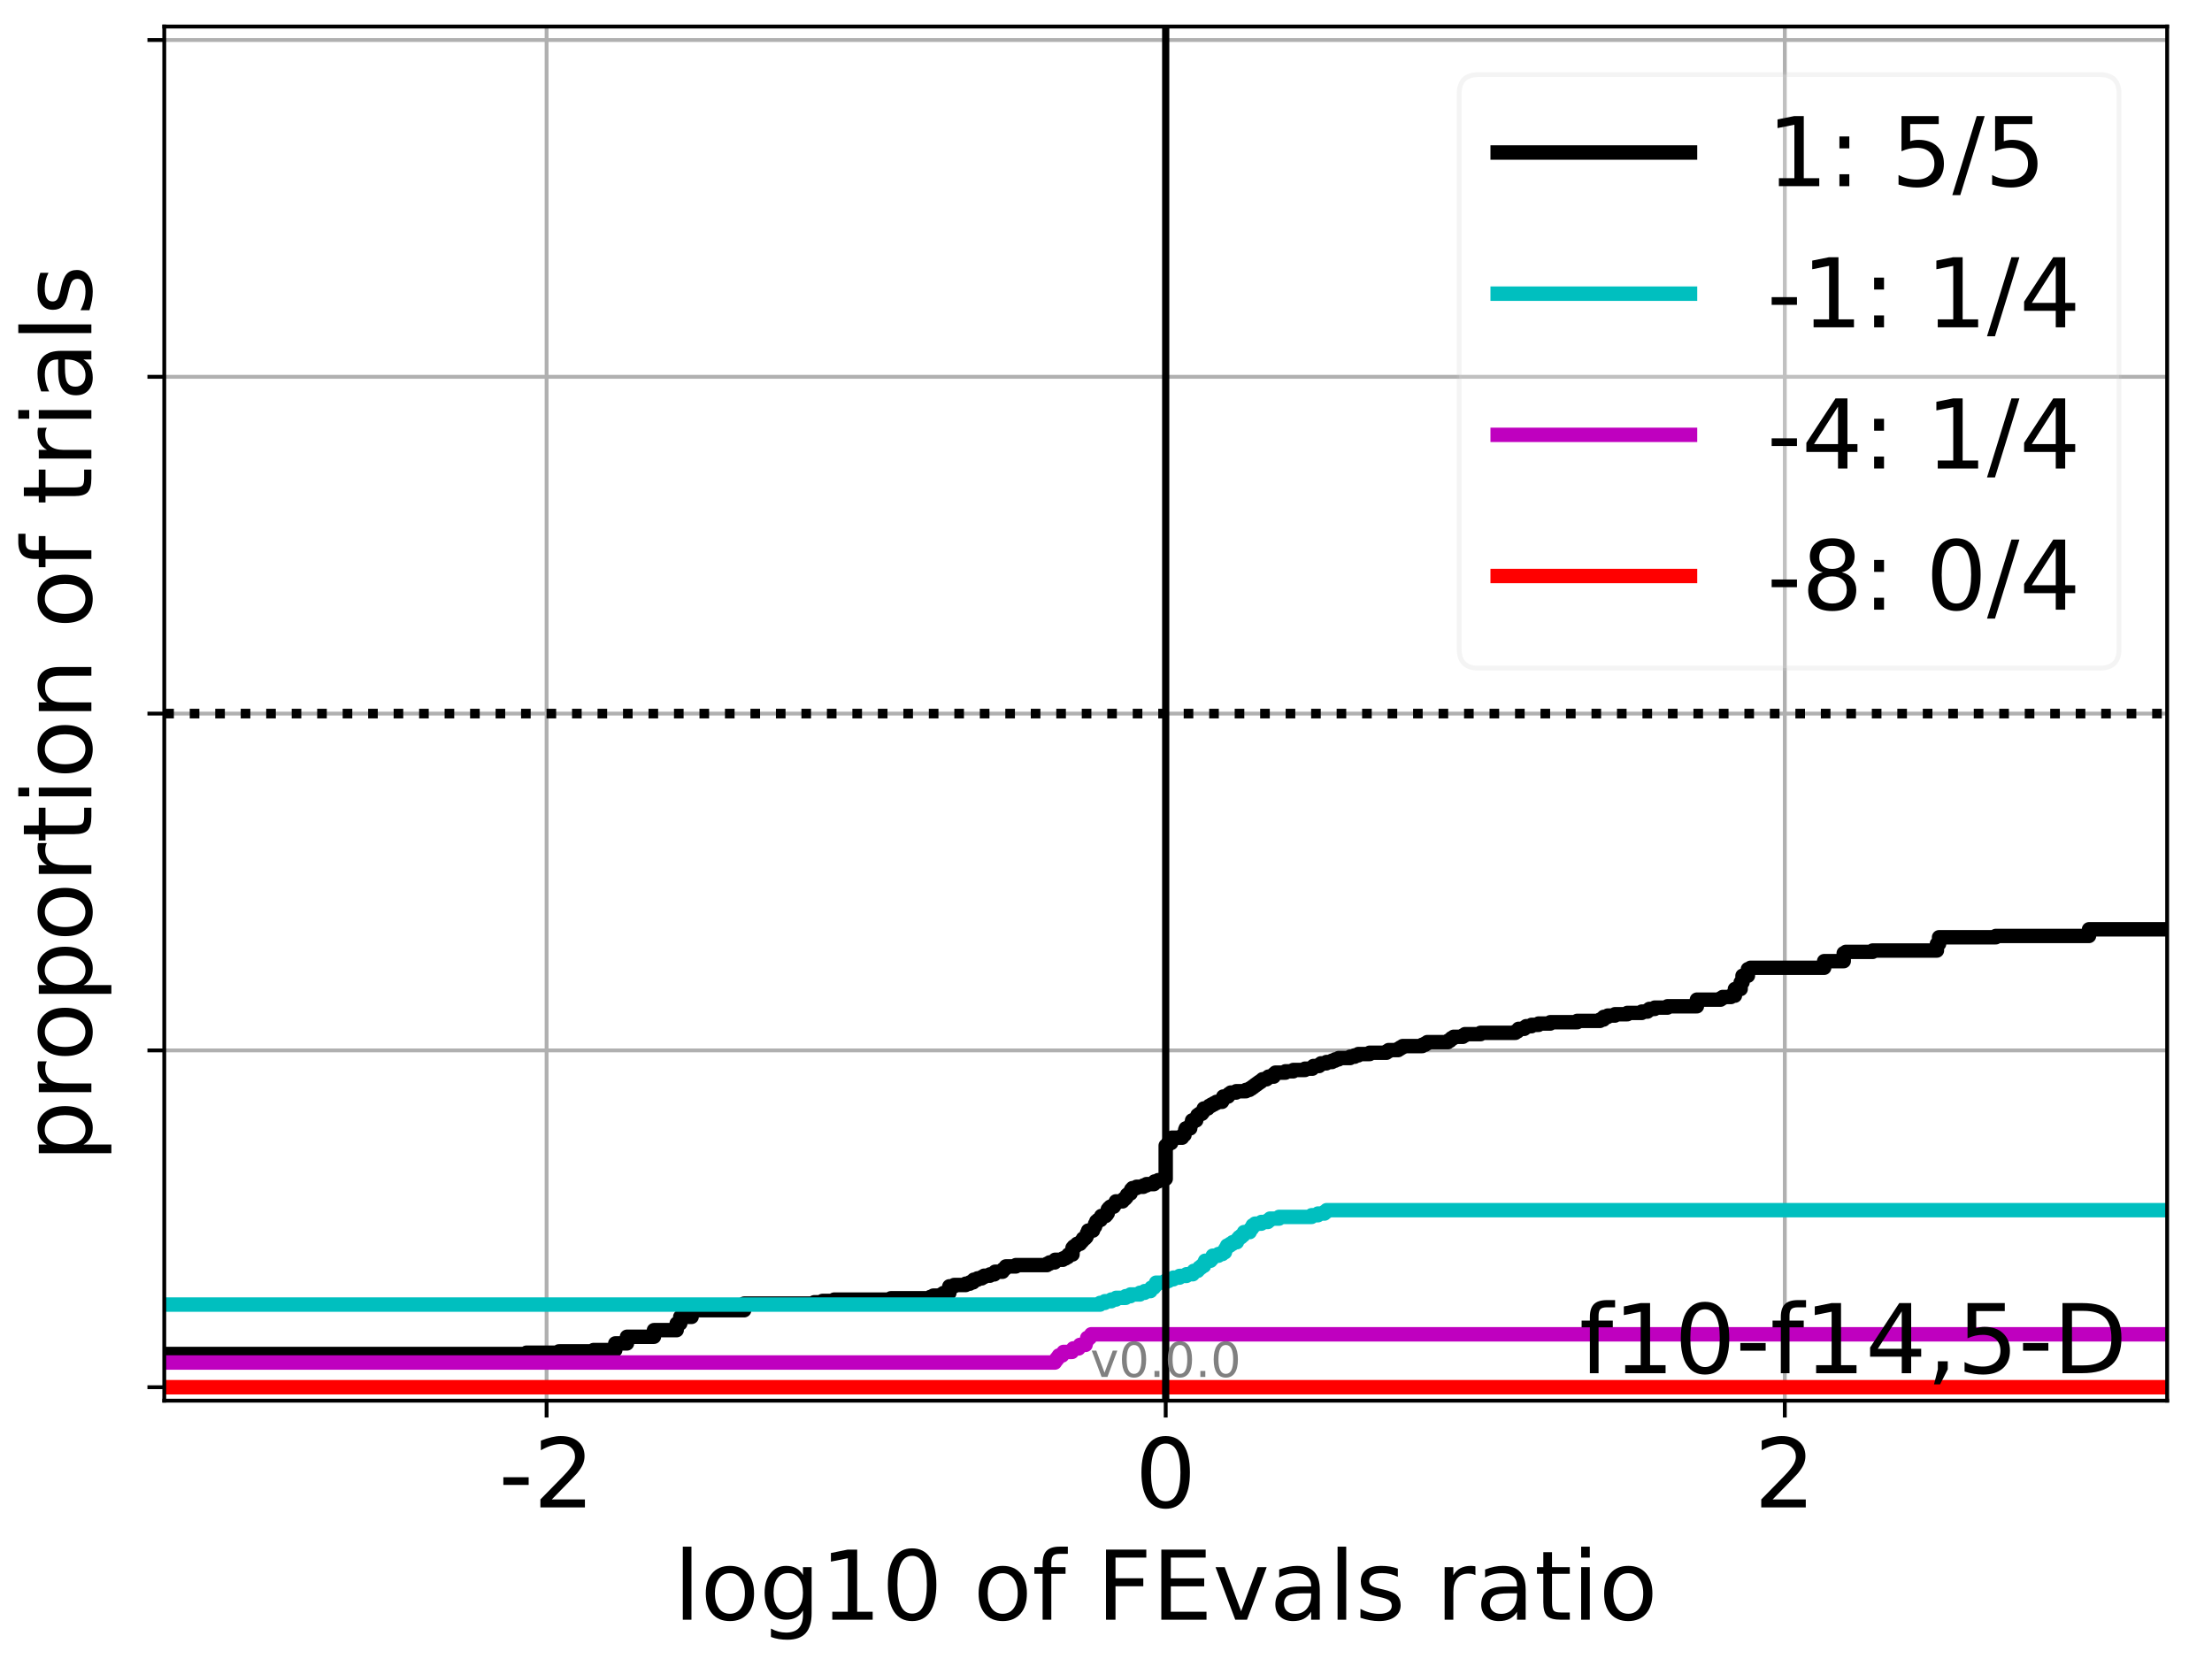 <?xml version="1.0" encoding="utf-8" standalone="no"?>
<!DOCTYPE svg PUBLIC "-//W3C//DTD SVG 1.1//EN"
  "http://www.w3.org/Graphics/SVG/1.1/DTD/svg11.dtd">
<!-- Created with matplotlib (http://matplotlib.org/) -->
<svg height="345pt" version="1.1" viewBox="0 0 460 345" width="460pt" xmlns="http://www.w3.org/2000/svg" xmlns:xlink="http://www.w3.org/1999/xlink">
 <defs>
  <style type="text/css">
*{stroke-linecap:butt;stroke-linejoin:round;}
  </style>
 </defs>
 <g id="figure_1">
  <g id="patch_1">
   <path d="M 0 345.6 
L 460.8 345.6 
L 460.8 0 
L 0 0 
z
" style="fill:#ffffff;"/>
  </g>
  <g id="axes_1">
   <g id="patch_2">
    <path d="M 34.16 291.28 
L 450.672 291.28 
L 450.672 5.52 
L 34.16 5.52 
z
" style="fill:#ffffff;"/>
   </g>
   <g id="matplotlib.axis_1">
    <g id="xtick_1">
     <g id="line2d_1">
      <path clip-path="url(#pf563b52a60)" d="M 113.669 291.28 
L 113.669 5.52 
" style="fill:none;stroke:#b0b0b0;stroke-linecap:square;stroke-width:0.8;"/>
     </g>
     <g id="line2d_2">
      <defs>
       <path d="M 0 0 
L 0 3.5 
" id="md80138bff3" style="stroke:#000000;stroke-width:0.8;"/>
      </defs>
      <g>
       <use style="stroke:#000000;stroke-width:0.8;" x="113.669" xlink:href="#md80138bff3" y="291.28"/>
      </g>
     </g>
     <g id="text_1">
      <!-- -2 -->
      <defs>
       <path d="M 4.891 31.391 
L 31.203 31.391 
L 31.203 23.391 
L 4.891 23.391 
z
" id="DejaVuSans-2d"/>
       <path d="M 19.188 8.297 
L 53.609 8.297 
L 53.609 0 
L 7.328 0 
L 7.328 8.297 
Q 12.938 14.109 22.625 23.891 
Q 32.328 33.688 34.812 36.531 
Q 39.547 41.844 41.422 45.531 
Q 43.312 49.219 43.312 52.781 
Q 43.312 58.594 39.234 62.25 
Q 35.156 65.922 28.609 65.922 
Q 23.969 65.922 18.812 64.312 
Q 13.672 62.703 7.812 59.422 
L 7.812 69.391 
Q 13.766 71.781 18.938 73 
Q 24.125 74.219 28.422 74.219 
Q 39.75 74.219 46.484 68.547 
Q 53.219 62.891 53.219 53.422 
Q 53.219 48.922 51.531 44.891 
Q 49.859 40.875 45.406 35.406 
Q 44.188 33.984 37.641 27.219 
Q 31.109 20.453 19.188 8.297 
z
" id="DejaVuSans-32"/>
      </defs>
      <g transform="translate(103.698 313.477)scale(0.2 -0.2)">
       <use xlink:href="#DejaVuSans-2d"/>
       <use x="36.084" xlink:href="#DejaVuSans-32"/>
      </g>
     </g>
    </g>
    <g id="xtick_2">
     <g id="line2d_3">
      <path clip-path="url(#pf563b52a60)" d="M 242.416 291.28 
L 242.416 5.52 
" style="fill:none;stroke:#b0b0b0;stroke-linecap:square;stroke-width:0.8;"/>
     </g>
     <g id="line2d_4">
      <g>
       <use style="stroke:#000000;stroke-width:0.8;" x="242.416" xlink:href="#md80138bff3" y="291.28"/>
      </g>
     </g>
     <g id="text_2">
      <!-- 0 -->
      <defs>
       <path d="M 31.781 66.406 
Q 24.172 66.406 20.328 58.906 
Q 16.5 51.422 16.5 36.375 
Q 16.5 21.391 20.328 13.891 
Q 24.172 6.391 31.781 6.391 
Q 39.453 6.391 43.281 13.891 
Q 47.125 21.391 47.125 36.375 
Q 47.125 51.422 43.281 58.906 
Q 39.453 66.406 31.781 66.406 
z
M 31.781 74.219 
Q 44.047 74.219 50.516 64.516 
Q 56.984 54.828 56.984 36.375 
Q 56.984 17.969 50.516 8.266 
Q 44.047 -1.422 31.781 -1.422 
Q 19.531 -1.422 13.062 8.266 
Q 6.594 17.969 6.594 36.375 
Q 6.594 54.828 13.062 64.516 
Q 19.531 74.219 31.781 74.219 
z
" id="DejaVuSans-30"/>
      </defs>
      <g transform="translate(236.054 313.477)scale(0.2 -0.2)">
       <use xlink:href="#DejaVuSans-30"/>
      </g>
     </g>
    </g>
    <g id="xtick_3">
     <g id="line2d_5">
      <path clip-path="url(#pf563b52a60)" d="M 371.163 291.28 
L 371.163 5.52 
" style="fill:none;stroke:#b0b0b0;stroke-linecap:square;stroke-width:0.8;"/>
     </g>
     <g id="line2d_6">
      <g>
       <use style="stroke:#000000;stroke-width:0.8;" x="371.163" xlink:href="#md80138bff3" y="291.28"/>
      </g>
     </g>
     <g id="text_3">
      <!-- 2 -->
      <g transform="translate(364.801 313.477)scale(0.2 -0.2)">
       <use xlink:href="#DejaVuSans-32"/>
      </g>
     </g>
    </g>
    <g id="text_4">
     <!-- log10 of FEvals ratio -->
     <defs>
      <path d="M 9.422 75.984 
L 18.406 75.984 
L 18.406 0 
L 9.422 0 
z
" id="DejaVuSans-6c"/>
      <path d="M 30.609 48.391 
Q 23.391 48.391 19.188 42.75 
Q 14.984 37.109 14.984 27.297 
Q 14.984 17.484 19.156 11.844 
Q 23.344 6.203 30.609 6.203 
Q 37.797 6.203 41.984 11.859 
Q 46.188 17.531 46.188 27.297 
Q 46.188 37.016 41.984 42.703 
Q 37.797 48.391 30.609 48.391 
z
M 30.609 56 
Q 42.328 56 49.016 48.375 
Q 55.719 40.766 55.719 27.297 
Q 55.719 13.875 49.016 6.219 
Q 42.328 -1.422 30.609 -1.422 
Q 18.844 -1.422 12.172 6.219 
Q 5.516 13.875 5.516 27.297 
Q 5.516 40.766 12.172 48.375 
Q 18.844 56 30.609 56 
z
" id="DejaVuSans-6f"/>
      <path d="M 45.406 27.984 
Q 45.406 37.75 41.375 43.109 
Q 37.359 48.484 30.078 48.484 
Q 22.859 48.484 18.828 43.109 
Q 14.797 37.75 14.797 27.984 
Q 14.797 18.266 18.828 12.891 
Q 22.859 7.516 30.078 7.516 
Q 37.359 7.516 41.375 12.891 
Q 45.406 18.266 45.406 27.984 
z
M 54.391 6.781 
Q 54.391 -7.172 48.188 -13.984 
Q 42 -20.797 29.203 -20.797 
Q 24.469 -20.797 20.266 -20.094 
Q 16.062 -19.391 12.109 -17.922 
L 12.109 -9.188 
Q 16.062 -11.328 19.922 -12.344 
Q 23.781 -13.375 27.781 -13.375 
Q 36.625 -13.375 41.016 -8.766 
Q 45.406 -4.156 45.406 5.172 
L 45.406 9.625 
Q 42.625 4.781 38.281 2.391 
Q 33.938 0 27.875 0 
Q 17.828 0 11.672 7.656 
Q 5.516 15.328 5.516 27.984 
Q 5.516 40.672 11.672 48.328 
Q 17.828 56 27.875 56 
Q 33.938 56 38.281 53.609 
Q 42.625 51.219 45.406 46.391 
L 45.406 54.688 
L 54.391 54.688 
z
" id="DejaVuSans-67"/>
      <path d="M 12.406 8.297 
L 28.516 8.297 
L 28.516 63.922 
L 10.984 60.406 
L 10.984 69.391 
L 28.422 72.906 
L 38.281 72.906 
L 38.281 8.297 
L 54.391 8.297 
L 54.391 0 
L 12.406 0 
z
" id="DejaVuSans-31"/>
      <path id="DejaVuSans-20"/>
      <path d="M 37.109 75.984 
L 37.109 68.5 
L 28.516 68.5 
Q 23.688 68.5 21.797 66.547 
Q 19.922 64.594 19.922 59.516 
L 19.922 54.688 
L 34.719 54.688 
L 34.719 47.703 
L 19.922 47.703 
L 19.922 0 
L 10.891 0 
L 10.891 47.703 
L 2.297 47.703 
L 2.297 54.688 
L 10.891 54.688 
L 10.891 58.5 
Q 10.891 67.625 15.141 71.797 
Q 19.391 75.984 28.609 75.984 
z
" id="DejaVuSans-66"/>
      <path d="M 9.812 72.906 
L 51.703 72.906 
L 51.703 64.594 
L 19.672 64.594 
L 19.672 43.109 
L 48.578 43.109 
L 48.578 34.812 
L 19.672 34.812 
L 19.672 0 
L 9.812 0 
z
" id="DejaVuSans-46"/>
      <path d="M 9.812 72.906 
L 55.906 72.906 
L 55.906 64.594 
L 19.672 64.594 
L 19.672 43.016 
L 54.391 43.016 
L 54.391 34.719 
L 19.672 34.719 
L 19.672 8.297 
L 56.781 8.297 
L 56.781 0 
L 9.812 0 
z
" id="DejaVuSans-45"/>
      <path d="M 2.984 54.688 
L 12.5 54.688 
L 29.594 8.797 
L 46.688 54.688 
L 56.203 54.688 
L 35.688 0 
L 23.484 0 
z
" id="DejaVuSans-76"/>
      <path d="M 34.281 27.484 
Q 23.391 27.484 19.188 25 
Q 14.984 22.516 14.984 16.5 
Q 14.984 11.719 18.141 8.906 
Q 21.297 6.109 26.703 6.109 
Q 34.188 6.109 38.703 11.406 
Q 43.219 16.703 43.219 25.484 
L 43.219 27.484 
z
M 52.203 31.203 
L 52.203 0 
L 43.219 0 
L 43.219 8.297 
Q 40.141 3.328 35.547 0.953 
Q 30.953 -1.422 24.312 -1.422 
Q 15.922 -1.422 10.953 3.297 
Q 6 8.016 6 15.922 
Q 6 25.141 12.172 29.828 
Q 18.359 34.516 30.609 34.516 
L 43.219 34.516 
L 43.219 35.406 
Q 43.219 41.609 39.141 45 
Q 35.062 48.391 27.688 48.391 
Q 23 48.391 18.547 47.266 
Q 14.109 46.141 10.016 43.891 
L 10.016 52.203 
Q 14.938 54.109 19.578 55.047 
Q 24.219 56 28.609 56 
Q 40.484 56 46.344 49.844 
Q 52.203 43.703 52.203 31.203 
z
" id="DejaVuSans-61"/>
      <path d="M 44.281 53.078 
L 44.281 44.578 
Q 40.484 46.531 36.375 47.5 
Q 32.281 48.484 27.875 48.484 
Q 21.188 48.484 17.844 46.438 
Q 14.5 44.391 14.5 40.281 
Q 14.5 37.156 16.891 35.375 
Q 19.281 33.594 26.516 31.984 
L 29.594 31.297 
Q 39.156 29.25 43.188 25.516 
Q 47.219 21.781 47.219 15.094 
Q 47.219 7.469 41.188 3.016 
Q 35.156 -1.422 24.609 -1.422 
Q 20.219 -1.422 15.453 -0.562 
Q 10.688 0.297 5.422 2 
L 5.422 11.281 
Q 10.406 8.688 15.234 7.391 
Q 20.062 6.109 24.812 6.109 
Q 31.156 6.109 34.562 8.281 
Q 37.984 10.453 37.984 14.406 
Q 37.984 18.062 35.516 20.016 
Q 33.062 21.969 24.703 23.781 
L 21.578 24.516 
Q 13.234 26.266 9.516 29.906 
Q 5.812 33.547 5.812 39.891 
Q 5.812 47.609 11.281 51.797 
Q 16.75 56 26.812 56 
Q 31.781 56 36.172 55.266 
Q 40.578 54.547 44.281 53.078 
z
" id="DejaVuSans-73"/>
      <path d="M 41.109 46.297 
Q 39.594 47.172 37.812 47.578 
Q 36.031 48 33.891 48 
Q 26.266 48 22.188 43.047 
Q 18.109 38.094 18.109 28.812 
L 18.109 0 
L 9.078 0 
L 9.078 54.688 
L 18.109 54.688 
L 18.109 46.188 
Q 20.953 51.172 25.484 53.578 
Q 30.031 56 36.531 56 
Q 37.453 56 38.578 55.875 
Q 39.703 55.766 41.062 55.516 
z
" id="DejaVuSans-72"/>
      <path d="M 18.312 70.219 
L 18.312 54.688 
L 36.812 54.688 
L 36.812 47.703 
L 18.312 47.703 
L 18.312 18.016 
Q 18.312 11.328 20.141 9.422 
Q 21.969 7.516 27.594 7.516 
L 36.812 7.516 
L 36.812 0 
L 27.594 0 
Q 17.188 0 13.234 3.875 
Q 9.281 7.766 9.281 18.016 
L 9.281 47.703 
L 2.688 47.703 
L 2.688 54.688 
L 9.281 54.688 
L 9.281 70.219 
z
" id="DejaVuSans-74"/>
      <path d="M 9.422 54.688 
L 18.406 54.688 
L 18.406 0 
L 9.422 0 
z
M 9.422 75.984 
L 18.406 75.984 
L 18.406 64.594 
L 9.422 64.594 
z
" id="DejaVuSans-69"/>
     </defs>
     <g transform="translate(140.111 336.833)scale(0.2 -0.2)">
      <use xlink:href="#DejaVuSans-6c"/>
      <use x="27.783" xlink:href="#DejaVuSans-6f"/>
      <use x="88.965" xlink:href="#DejaVuSans-67"/>
      <use x="152.441" xlink:href="#DejaVuSans-31"/>
      <use x="216.064" xlink:href="#DejaVuSans-30"/>
      <use x="279.688" xlink:href="#DejaVuSans-20"/>
      <use x="311.475" xlink:href="#DejaVuSans-6f"/>
      <use x="372.656" xlink:href="#DejaVuSans-66"/>
      <use x="407.861" xlink:href="#DejaVuSans-20"/>
      <use x="439.648" xlink:href="#DejaVuSans-46"/>
      <use x="497.168" xlink:href="#DejaVuSans-45"/>
      <use x="560.352" xlink:href="#DejaVuSans-76"/>
      <use x="619.531" xlink:href="#DejaVuSans-61"/>
      <use x="680.811" xlink:href="#DejaVuSans-6c"/>
      <use x="708.594" xlink:href="#DejaVuSans-73"/>
      <use x="760.693" xlink:href="#DejaVuSans-20"/>
      <use x="792.48" xlink:href="#DejaVuSans-72"/>
      <use x="833.594" xlink:href="#DejaVuSans-61"/>
      <use x="894.873" xlink:href="#DejaVuSans-74"/>
      <use x="934.082" xlink:href="#DejaVuSans-69"/>
      <use x="961.865" xlink:href="#DejaVuSans-6f"/>
     </g>
    </g>
   </g>
   <g id="matplotlib.axis_2">
    <g id="ytick_1">
     <g id="line2d_7">
      <path clip-path="url(#pf563b52a60)" d="M 34.16 288.478 
L 450.672 288.478 
" style="fill:none;stroke:#b0b0b0;stroke-linecap:square;stroke-width:0.8;"/>
     </g>
     <g id="line2d_8">
      <defs>
       <path d="M 0 0 
L -3.5 0 
" id="md0841741d2" style="stroke:#000000;stroke-width:0.8;"/>
      </defs>
      <g>
       <use style="stroke:#000000;stroke-width:0.8;" x="34.16" xlink:href="#md0841741d2" y="288.478"/>
      </g>
     </g>
    </g>
    <g id="ytick_2">
     <g id="line2d_9">
      <path clip-path="url(#pf563b52a60)" d="M 34.16 218.439 
L 450.672 218.439 
" style="fill:none;stroke:#b0b0b0;stroke-linecap:square;stroke-width:0.8;"/>
     </g>
     <g id="line2d_10">
      <g>
       <use style="stroke:#000000;stroke-width:0.8;" x="34.16" xlink:href="#md0841741d2" y="218.439"/>
      </g>
     </g>
    </g>
    <g id="ytick_3">
     <g id="line2d_11">
      <path clip-path="url(#pf563b52a60)" d="M 34.16 148.4 
L 450.672 148.4 
" style="fill:none;stroke:#b0b0b0;stroke-linecap:square;stroke-width:0.8;"/>
     </g>
     <g id="line2d_12">
      <g>
       <use style="stroke:#000000;stroke-width:0.8;" x="34.16" xlink:href="#md0841741d2" y="148.4"/>
      </g>
     </g>
    </g>
    <g id="ytick_4">
     <g id="line2d_13">
      <path clip-path="url(#pf563b52a60)" d="M 34.16 78.361 
L 450.672 78.361 
" style="fill:none;stroke:#b0b0b0;stroke-linecap:square;stroke-width:0.8;"/>
     </g>
     <g id="line2d_14">
      <g>
       <use style="stroke:#000000;stroke-width:0.8;" x="34.16" xlink:href="#md0841741d2" y="78.361"/>
      </g>
     </g>
    </g>
    <g id="ytick_5">
     <g id="line2d_15">
      <path clip-path="url(#pf563b52a60)" d="M 34.16 8.322 
L 450.672 8.322 
" style="fill:none;stroke:#b0b0b0;stroke-linecap:square;stroke-width:0.8;"/>
     </g>
     <g id="line2d_16">
      <g>
       <use style="stroke:#000000;stroke-width:0.8;" x="34.16" xlink:href="#md0841741d2" y="8.322"/>
      </g>
     </g>
    </g>
    <g id="text_5">
     <!-- proportion of trials -->
     <defs>
      <path d="M 18.109 8.203 
L 18.109 -20.797 
L 9.078 -20.797 
L 9.078 54.688 
L 18.109 54.688 
L 18.109 46.391 
Q 20.953 51.266 25.266 53.625 
Q 29.594 56 35.594 56 
Q 45.562 56 51.781 48.094 
Q 58.016 40.188 58.016 27.297 
Q 58.016 14.406 51.781 6.484 
Q 45.562 -1.422 35.594 -1.422 
Q 29.594 -1.422 25.266 0.953 
Q 20.953 3.328 18.109 8.203 
z
M 48.688 27.297 
Q 48.688 37.203 44.609 42.844 
Q 40.531 48.484 33.406 48.484 
Q 26.266 48.484 22.188 42.844 
Q 18.109 37.203 18.109 27.297 
Q 18.109 17.391 22.188 11.75 
Q 26.266 6.109 33.406 6.109 
Q 40.531 6.109 44.609 11.75 
Q 48.688 17.391 48.688 27.297 
z
" id="DejaVuSans-70"/>
      <path d="M 54.891 33.016 
L 54.891 0 
L 45.906 0 
L 45.906 32.719 
Q 45.906 40.484 42.875 44.328 
Q 39.844 48.188 33.797 48.188 
Q 26.516 48.188 22.312 43.547 
Q 18.109 38.922 18.109 30.906 
L 18.109 0 
L 9.078 0 
L 9.078 54.688 
L 18.109 54.688 
L 18.109 46.188 
Q 21.344 51.125 25.703 53.562 
Q 30.078 56 35.797 56 
Q 45.219 56 50.047 50.172 
Q 54.891 44.344 54.891 33.016 
z
" id="DejaVuSans-6e"/>
     </defs>
     <g transform="translate(19.001 241.628)rotate(-90)scale(0.2 -0.2)">
      <use xlink:href="#DejaVuSans-70"/>
      <use x="63.477" xlink:href="#DejaVuSans-72"/>
      <use x="104.559" xlink:href="#DejaVuSans-6f"/>
      <use x="165.74" xlink:href="#DejaVuSans-70"/>
      <use x="229.217" xlink:href="#DejaVuSans-6f"/>
      <use x="290.398" xlink:href="#DejaVuSans-72"/>
      <use x="331.512" xlink:href="#DejaVuSans-74"/>
      <use x="370.721" xlink:href="#DejaVuSans-69"/>
      <use x="398.504" xlink:href="#DejaVuSans-6f"/>
      <use x="459.686" xlink:href="#DejaVuSans-6e"/>
      <use x="523.064" xlink:href="#DejaVuSans-20"/>
      <use x="554.852" xlink:href="#DejaVuSans-6f"/>
      <use x="616.033" xlink:href="#DejaVuSans-66"/>
      <use x="651.238" xlink:href="#DejaVuSans-20"/>
      <use x="683.025" xlink:href="#DejaVuSans-74"/>
      <use x="722.234" xlink:href="#DejaVuSans-72"/>
      <use x="763.348" xlink:href="#DejaVuSans-69"/>
      <use x="791.131" xlink:href="#DejaVuSans-61"/>
      <use x="852.41" xlink:href="#DejaVuSans-6c"/>
      <use x="880.193" xlink:href="#DejaVuSans-73"/>
     </g>
    </g>
   </g>
   <g id="line2d_17">
    <path clip-path="url(#pf563b52a60)" d="M 34.16 281.578 
L 109.478 281.578 
L 109.478 281.302 
L 116.225 281.302 
L 116.225 281.026 
L 123.429 281.026 
L 123.429 280.75 
L 127.95 280.75 
L 127.95 279.37 
L 130.383 279.37 
L 130.383 277.99 
L 135.993 277.99 
L 135.993 276.61 
L 140.72 276.61 
L 140.72 275.23 
L 141.465 275.23 
L 141.465 273.85 
L 143.829 273.85 
L 143.829 272.469 
L 154.757 272.469 
L 154.757 271.089 
L 169.333 271.089 
L 169.333 270.813 
L 171.051 270.813 
L 171.051 270.537 
L 173.481 270.537 
L 173.481 270.261 
L 185.262 270.261 
L 185.262 269.985 
L 193.452 269.985 
L 193.452 269.709 
L 194.084 269.709 
L 194.084 269.433 
L 195.77 269.433 
L 195.77 269.157 
L 196.215 269.157 
L 196.215 268.881 
L 197.421 268.881 
L 197.421 267.501 
L 198.414 267.501 
L 198.414 267.225 
L 200.82 267.225 
L 200.82 266.949 
L 201.678 266.949 
L 201.678 266.673 
L 202.37 266.673 
L 202.37 266.397 
L 202.493 266.397 
L 202.493 266.121 
L 203.276 266.121 
L 203.276 265.845 
L 204.159 265.845 
L 204.159 265.569 
L 204.656 265.569 
L 204.656 265.293 
L 205.845 265.293 
L 205.845 265.017 
L 206.781 265.017 
L 206.781 264.741 
L 206.934 264.741 
L 206.934 264.465 
L 208.489 264.465 
L 208.489 264.189 
L 208.62 264.189 
L 208.62 263.913 
L 208.985 263.913 
L 208.985 263.637 
L 209.167 263.637 
L 209.167 263.361 
L 211.264 263.361 
L 211.264 263.085 
L 217.732 263.085 
L 217.732 262.809 
L 218.258 262.809 
L 218.258 262.533 
L 219.335 262.533 
L 219.418 261.981 
L 221.021 261.981 
L 221.021 261.705 
L 221.579 261.705 
L 221.579 261.429 
L 222.062 261.429 
L 222.062 261.153 
L 222.197 261.153 
L 222.197 260.877 
L 223.038 260.877 
L 223.038 259.497 
L 223.266 259.497 
L 223.266 259.221 
L 223.665 259.221 
L 223.665 258.945 
L 223.97 258.945 
L 223.97 258.669 
L 224.602 258.669 
L 224.602 258.393 
L 224.831 258.393 
L 224.831 258.117 
L 225.09 258.117 
L 225.09 257.841 
L 225.214 257.841 
L 225.214 257.565 
L 225.657 257.565 
L 225.657 257.289 
L 225.91 257.289 
L 225.91 257.013 
L 226.042 257.013 
L 226.042 256.461 
L 226.258 256.461 
L 226.288 255.908 
L 227.295 255.908 
L 227.402 255.356 
L 227.526 255.356 
L 227.526 255.08 
L 227.729 255.08 
L 227.729 254.528 
L 227.945 254.528 
L 227.984 253.976 
L 228.301 253.976 
L 228.301 253.7 
L 228.887 253.7 
L 228.932 253.148 
L 229.01 253.148 
L 229.01 252.872 
L 229.929 252.872 
L 229.929 252.596 
L 230.179 252.596 
L 230.179 252.32 
L 230.365 252.32 
L 230.373 251.492 
L 230.588 251.492 
L 230.588 251.216 
L 230.881 251.216 
L 230.881 250.94 
L 231.616 250.94 
L 231.706 250.388 
L 232.013 250.388 
L 232.052 249.836 
L 233.447 249.836 
L 233.447 249.56 
L 233.7 249.56 
L 233.7 249.284 
L 234.018 249.284 
L 234.018 249.008 
L 234.26 249.008 
L 234.26 248.732 
L 234.373 248.732 
L 234.373 248.456 
L 234.696 248.456 
L 234.696 248.18 
L 235.125 248.18 
L 235.134 247.628 
L 235.249 247.628 
L 235.249 247.352 
L 235.502 247.352 
L 235.502 247.076 
L 236.343 247.076 
L 236.343 246.8 
L 237.777 246.8 
L 237.777 246.524 
L 238.415 246.524 
L 238.415 246.248 
L 239.97 246.248 
L 239.97 245.972 
L 240.093 245.972 
L 240.093 245.696 
L 240.848 245.696 
L 240.848 245.42 
L 241.741 245.42 
L 241.741 245.144 
L 242.416 245.144 
L 242.416 238.243 
L 242.79 238.243 
L 242.79 237.967 
L 242.913 237.967 
L 242.913 237.691 
L 243.552 237.691 
L 243.595 237.139 
L 243.676 237.139 
L 243.719 236.587 
L 245.833 236.587 
L 245.833 236.311 
L 245.956 236.311 
L 245.956 236.035 
L 246.323 236.035 
L 246.35 235.483 
L 246.458 235.483 
L 246.474 234.931 
L 246.585 234.931 
L 246.585 234.655 
L 247.513 234.655 
L 247.513 234.103 
L 247.637 234.103 
L 247.637 233.827 
L 247.762 233.827 
L 247.762 233.551 
L 247.885 233.551 
L 247.899 232.999 
L 248.756 232.999 
L 248.778 232.447 
L 248.902 232.447 
L 248.902 232.171 
L 249.025 232.171 
L 249.025 231.895 
L 249.405 231.895 
L 249.405 231.619 
L 249.946 231.619 
L 249.946 231.343 
L 250.167 231.343 
L 250.21 230.791 
L 250.331 230.791 
L 250.331 230.515 
L 251.185 230.515 
L 251.185 230.239 
L 251.457 230.239 
L 251.457 229.963 
L 251.931 229.963 
L 251.931 229.687 
L 252.448 229.687 
L 252.448 229.411 
L 252.965 229.411 
L 252.965 229.135 
L 254.128 229.135 
L 254.128 228.859 
L 254.295 228.859 
L 254.377 228.031 
L 255.394 228.031 
L 255.394 227.755 
L 255.556 227.755 
L 255.556 227.479 
L 255.942 227.479 
L 255.942 227.203 
L 257.068 227.203 
L 257.068 226.927 
L 259.093 226.927 
L 259.093 226.651 
L 259.839 226.651 
L 259.839 226.375 
L 260.283 226.375 
L 260.283 226.099 
L 260.668 226.099 
L 260.668 225.823 
L 261.028 225.823 
L 261.028 225.547 
L 261.414 225.547 
L 261.414 225.271 
L 261.794 225.271 
L 261.794 224.995 
L 262.203 224.995 
L 262.203 224.719 
L 262.54 224.719 
L 262.54 224.443 
L 263.392 224.443 
L 263.392 224.167 
L 263.778 224.167 
L 263.778 223.891 
L 264.879 223.891 
L 264.904 223.339 
L 265.222 223.339 
L 265.222 223.062 
L 267.312 223.062 
L 267.312 222.786 
L 268.95 222.786 
L 268.95 222.51 
L 271.382 222.51 
L 271.382 222.234 
L 272.922 222.234 
L 272.922 221.958 
L 273.13 221.958 
L 273.13 221.682 
L 274.32 221.682 
L 274.32 221.406 
L 274.705 221.406 
L 274.705 221.13 
L 275.831 221.13 
L 275.831 220.854 
L 276.992 220.854 
L 276.992 220.578 
L 277.649 220.578 
L 277.649 220.302 
L 278.395 220.302 
L 278.395 220.026 
L 280.759 220.026 
L 280.759 219.75 
L 281.719 219.75 
L 281.719 219.474 
L 282.465 219.474 
L 282.465 219.198 
L 284.829 219.198 
L 284.829 218.922 
L 288.328 218.922 
L 288.328 218.646 
L 288.775 218.646 
L 288.775 218.37 
L 290.761 218.37 
L 290.761 218.094 
L 291.208 218.094 
L 291.208 217.818 
L 291.686 217.818 
L 291.686 217.542 
L 295.756 217.542 
L 295.756 217.266 
L 296.371 217.266 
L 296.371 216.99 
L 296.818 216.99 
L 296.818 216.714 
L 301.098 216.714 
L 301.098 216.438 
L 301.545 216.438 
L 301.545 216.162 
L 301.843 216.162 
L 301.843 215.886 
L 302.29 215.886 
L 302.29 215.61 
L 304.207 215.61 
L 304.207 215.334 
L 304.654 215.334 
L 304.654 215.058 
L 307.886 215.058 
L 307.886 214.782 
L 315.135 214.782 
L 315.135 214.506 
L 315.582 214.506 
L 315.582 214.23 
L 315.794 214.23 
L 315.794 213.954 
L 316.984 213.954 
L 316.984 213.678 
L 317.37 213.678 
L 317.37 213.402 
L 318.496 213.402 
L 318.496 213.126 
L 319.959 213.126 
L 319.959 212.85 
L 322.391 212.85 
L 322.391 212.574 
L 328.001 212.574 
L 328.001 212.298 
L 332.728 212.298 
L 332.728 212.022 
L 333.474 212.022 
L 333.503 211.47 
L 334.35 211.47 
L 334.35 211.194 
L 335.838 211.194 
L 335.838 210.918 
L 338.42 210.918 
L 338.42 210.642 
L 341.411 210.642 
L 341.411 210.366 
L 342.601 210.366 
L 342.601 210.09 
L 342.986 210.09 
L 342.986 209.814 
L 344.112 209.814 
L 344.112 209.538 
L 346.765 209.538 
L 346.765 209.262 
L 352.881 209.262 
L 352.881 207.882 
L 357.799 207.882 
L 357.799 207.606 
L 358.246 207.606 
L 358.246 207.33 
L 359.967 207.33 
L 359.967 207.054 
L 360.789 207.054 
L 360.789 205.673 
L 361.979 205.673 
L 361.979 204.293 
L 362.365 204.293 
L 362.365 202.913 
L 363.491 202.913 
L 363.491 201.533 
L 364.037 201.533 
L 364.037 201.257 
L 379.345 201.257 
L 379.345 199.877 
L 383.416 199.877 
L 383.416 198.221 
L 383.863 198.221 
L 383.863 197.945 
L 389.429 197.945 
L 389.429 197.669 
L 402.794 197.669 
L 402.794 196.289 
L 403.241 196.289 
L 403.241 194.909 
L 415.046 194.909 
L 415.046 194.633 
L 434.425 194.633 
L 434.425 193.253 
L 450.672 193.253 
L 450.672 193.253 
" style="fill:none;stroke:#000000;stroke-linecap:square;stroke-width:3;"/>
   </g>
   <g id="line2d_18">
    <path clip-path="url(#pf563b52a60)" style="fill:none;stroke:#000000;stroke-linecap:square;stroke-width:3;"/>
   </g>
   <g id="line2d_19">
    <path clip-path="url(#pf563b52a60)" d="M 34.16 271.297 
L 228.764 271.297 
L 228.764 270.947 
L 229.764 270.947 
L 229.764 270.596 
L 231.1 270.596 
L 231.1 270.245 
L 232.1 270.245 
L 232.1 269.895 
L 234.09 269.895 
L 234.09 269.544 
L 235.09 269.544 
L 235.09 269.194 
L 237.041 269.194 
L 237.041 268.843 
L 238.04 268.843 
L 238.04 268.492 
L 239.25 268.492 
L 239.25 268.142 
L 239.411 268.142 
L 239.411 267.791 
L 239.96 267.791 
L 239.96 267.44 
L 240.249 267.44 
L 240.249 267.09 
L 240.41 267.09 
L 240.41 266.739 
L 242.296 266.739 
L 242.296 266.388 
L 243.021 266.388 
L 243.021 266.038 
L 244.021 266.038 
L 244.021 265.687 
L 245.286 265.687 
L 245.286 265.337 
L 246.731 265.337 
L 246.731 264.986 
L 248.053 264.986 
L 248.053 264.635 
L 248.236 264.635 
L 248.236 264.285 
L 249.067 264.285 
L 249.067 263.934 
L 249.401 263.934 
L 249.401 263.583 
L 249.855 263.583 
L 249.855 263.233 
L 250.389 263.233 
L 250.389 262.882 
L 250.445 262.882 
L 250.445 262.531 
L 250.606 262.531 
L 250.606 262.181 
L 251.737 262.181 
L 251.737 261.83 
L 252.057 261.83 
L 252.057 261.48 
L 252.191 261.48 
L 252.191 261.129 
L 253.379 261.129 
L 253.379 260.778 
L 254.217 260.778 
L 254.217 260.428 
L 254.727 260.428 
L 254.727 260.077 
L 254.788 260.077 
L 254.788 259.726 
L 255.007 259.726 
L 255.007 259.376 
L 255.181 259.376 
L 255.181 259.025 
L 255.788 259.025 
L 255.788 258.675 
L 256.329 258.675 
L 256.329 258.324 
L 257.216 258.324 
L 257.216 257.973 
L 257.377 257.973 
L 257.377 257.623 
L 257.678 257.623 
L 257.678 257.272 
L 258.132 257.272 
L 258.132 256.921 
L 258.538 256.921 
L 258.538 256.571 
L 258.699 256.571 
L 258.699 256.22 
L 259.887 256.22 
L 259.887 255.869 
L 260.047 255.869 
L 260.047 255.519 
L 260.341 255.519 
L 260.341 255.168 
L 260.502 255.168 
L 260.502 254.818 
L 260.988 254.818 
L 260.988 254.467 
L 262.31 254.467 
L 262.31 254.116 
L 263.658 254.116 
L 263.658 253.766 
L 264.112 253.766 
L 264.112 253.415 
L 265.984 253.415 
L 265.984 253.064 
L 272.755 253.064 
L 272.755 252.714 
L 274.077 252.714 
L 274.077 252.363 
L 275.425 252.363 
L 275.425 252.012 
L 275.879 252.012 
L 275.879 251.662 
L 450.672 251.662 
" style="fill:none;stroke:#00bfbf;stroke-linecap:square;stroke-width:3;"/>
   </g>
   <g id="line2d_20">
    <path clip-path="url(#pf563b52a60)" style="fill:none;stroke:#00bfbf;stroke-linecap:square;stroke-width:3;"/>
   </g>
   <g id="line2d_21">
    <path clip-path="url(#pf563b52a60)" d="M 34.16 283.345 
L 219.37 283.345 
L 219.37 282.978 
L 219.632 282.978 
L 219.632 282.611 
L 219.927 282.611 
L 219.927 282.245 
L 220.189 282.245 
L 220.189 281.878 
L 220.899 281.878 
L 220.899 281.511 
L 221.161 281.511 
L 221.161 281.144 
L 222.921 281.144 
L 222.921 280.778 
L 223.183 280.778 
L 223.183 280.411 
L 224.309 280.411 
L 224.309 280.044 
L 224.571 280.044 
L 224.571 279.678 
L 225.753 279.678 
L 225.753 279.311 
L 225.834 279.311 
L 225.834 278.944 
L 226.015 278.944 
L 226.015 278.578 
L 226.096 278.578 
L 226.096 278.211 
L 226.654 278.211 
L 226.654 277.844 
L 226.916 277.844 
L 226.916 277.478 
L 450.672 277.478 
" style="fill:none;stroke:#bf00bf;stroke-linecap:square;stroke-width:3;"/>
   </g>
   <g id="line2d_22">
    <path clip-path="url(#pf563b52a60)" style="fill:none;stroke:#bf00bf;stroke-linecap:square;stroke-width:3;"/>
   </g>
   <g id="line2d_23">
    <path clip-path="url(#pf563b52a60)" d="M 34.402 288.478 
L 34.16 288.478 
L 450.672 288.478 
L 461.8 288.478 
" style="fill:none;stroke:#ff0000;stroke-linecap:square;stroke-width:3;"/>
   </g>
   <g id="line2d_24">
    <path clip-path="url(#pf563b52a60)" d="M 242.416 291.28 
L 242.416 5.52 
" style="fill:none;stroke:#000000;stroke-linecap:square;stroke-width:1.5;"/>
   </g>
   <g id="line2d_25">
    <path clip-path="url(#pf563b52a60)" d="M 34.16 148.4 
L 450.672 148.4 
" style="fill:none;stroke:#000000;stroke-dasharray:2,3.3;stroke-dashoffset:0;stroke-width:2;"/>
   </g>
   <g id="patch_3">
    <path d="M 34.16 291.28 
L 34.16 5.52 
" style="fill:none;stroke:#000000;stroke-linecap:square;stroke-linejoin:miter;stroke-width:0.8;"/>
   </g>
   <g id="patch_4">
    <path d="M 450.672 291.28 
L 450.672 5.52 
" style="fill:none;stroke:#000000;stroke-linecap:square;stroke-linejoin:miter;stroke-width:0.8;"/>
   </g>
   <g id="patch_5">
    <path d="M 34.16 291.28 
L 450.672 291.28 
" style="fill:none;stroke:#000000;stroke-linecap:square;stroke-linejoin:miter;stroke-width:0.8;"/>
   </g>
   <g id="patch_6">
    <path d="M 34.16 5.52 
L 450.672 5.52 
" style="fill:none;stroke:#000000;stroke-linecap:square;stroke-linejoin:miter;stroke-width:0.8;"/>
   </g>
   <g id="text_6">
    <!-- f10-f14,5-D -->
    <defs>
     <path d="M 37.797 64.312 
L 12.891 25.391 
L 37.797 25.391 
z
M 35.203 72.906 
L 47.609 72.906 
L 47.609 25.391 
L 58.016 25.391 
L 58.016 17.188 
L 47.609 17.188 
L 47.609 0 
L 37.797 0 
L 37.797 17.188 
L 4.891 17.188 
L 4.891 26.703 
z
" id="DejaVuSans-34"/>
     <path d="M 11.719 12.406 
L 22.016 12.406 
L 22.016 4 
L 14.016 -11.625 
L 7.719 -11.625 
L 11.719 4 
z
" id="DejaVuSans-2c"/>
     <path d="M 10.797 72.906 
L 49.516 72.906 
L 49.516 64.594 
L 19.828 64.594 
L 19.828 46.734 
Q 21.969 47.469 24.109 47.828 
Q 26.266 48.188 28.422 48.188 
Q 40.625 48.188 47.75 41.5 
Q 54.891 34.812 54.891 23.391 
Q 54.891 11.625 47.562 5.094 
Q 40.234 -1.422 26.906 -1.422 
Q 22.312 -1.422 17.547 -0.641 
Q 12.797 0.141 7.719 1.703 
L 7.719 11.625 
Q 12.109 9.234 16.797 8.062 
Q 21.484 6.891 26.703 6.891 
Q 35.156 6.891 40.078 11.328 
Q 45.016 15.766 45.016 23.391 
Q 45.016 31 40.078 35.438 
Q 35.156 39.891 26.703 39.891 
Q 22.75 39.891 18.812 39.016 
Q 14.891 38.141 10.797 36.281 
z
" id="DejaVuSans-35"/>
     <path d="M 19.672 64.797 
L 19.672 8.109 
L 31.594 8.109 
Q 46.688 8.109 53.688 14.938 
Q 60.688 21.781 60.688 36.531 
Q 60.688 51.172 53.688 57.984 
Q 46.688 64.797 31.594 64.797 
z
M 9.812 72.906 
L 30.078 72.906 
Q 51.266 72.906 61.172 64.094 
Q 71.094 55.281 71.094 36.531 
Q 71.094 17.672 61.125 8.828 
Q 51.172 0 30.078 0 
L 9.812 0 
z
" id="DejaVuSans-44"/>
    </defs>
    <g transform="translate(328.448 285.565)scale(0.2 -0.2)">
     <use xlink:href="#DejaVuSans-66"/>
     <use x="35.205" xlink:href="#DejaVuSans-31"/>
     <use x="98.828" xlink:href="#DejaVuSans-30"/>
     <use x="162.451" xlink:href="#DejaVuSans-2d"/>
     <use x="198.535" xlink:href="#DejaVuSans-66"/>
     <use x="233.74" xlink:href="#DejaVuSans-31"/>
     <use x="297.363" xlink:href="#DejaVuSans-34"/>
     <use x="360.986" xlink:href="#DejaVuSans-2c"/>
     <use x="392.773" xlink:href="#DejaVuSans-35"/>
     <use x="456.396" xlink:href="#DejaVuSans-2d"/>
     <use x="492.48" xlink:href="#DejaVuSans-44"/>
    </g>
   </g>
   <g id="text_7">
    <!-- v0.0.0 -->
    <defs>
     <path d="M 10.688 12.406 
L 21 12.406 
L 21 0 
L 10.688 0 
z
" id="DejaVuSans-2e"/>
    </defs>
    <g style="fill:#808080;" transform="translate(226.735 286.343)scale(0.1 -0.1)">
     <use xlink:href="#DejaVuSans-76"/>
     <use x="59.18" xlink:href="#DejaVuSans-30"/>
     <use x="122.803" xlink:href="#DejaVuSans-2e"/>
     <use x="154.59" xlink:href="#DejaVuSans-30"/>
     <use x="218.213" xlink:href="#DejaVuSans-2e"/>
     <use x="250" xlink:href="#DejaVuSans-30"/>
    </g>
   </g>
   <g id="legend_1">
    <g id="patch_7">
     <path d="M 307.45 138.945 
L 436.672 138.945 
Q 440.672 138.945 440.672 134.945 
L 440.672 19.52 
Q 440.672 15.52 436.672 15.52 
L 307.45 15.52 
Q 303.45 15.52 303.45 19.52 
L 303.45 134.945 
Q 303.45 138.945 307.45 138.945 
z
" style="fill:#ffffff;opacity:0.2;stroke:#cccccc;stroke-linejoin:miter;"/>
    </g>
    <g id="line2d_26">
     <path d="M 311.45 31.717 
L 351.45 31.717 
" style="fill:none;stroke:#000000;stroke-linecap:square;stroke-width:3;"/>
    </g>
    <g id="line2d_27"/>
    <g id="text_8">
     <!-- 1: 5/5 -->
     <defs>
      <path d="M 11.719 12.406 
L 22.016 12.406 
L 22.016 0 
L 11.719 0 
z
M 11.719 51.703 
L 22.016 51.703 
L 22.016 39.312 
L 11.719 39.312 
z
" id="DejaVuSans-3a"/>
      <path d="M 25.391 72.906 
L 33.688 72.906 
L 8.297 -9.281 
L 0 -9.281 
z
" id="DejaVuSans-2f"/>
     </defs>
     <g transform="translate(367.45 38.717)scale(0.2 -0.2)">
      <use xlink:href="#DejaVuSans-31"/>
      <use x="63.623" xlink:href="#DejaVuSans-3a"/>
      <use x="97.314" xlink:href="#DejaVuSans-20"/>
      <use x="129.102" xlink:href="#DejaVuSans-35"/>
      <use x="192.725" xlink:href="#DejaVuSans-2f"/>
      <use x="226.416" xlink:href="#DejaVuSans-35"/>
     </g>
    </g>
    <g id="line2d_28">
     <path d="M 311.45 61.073 
L 351.45 61.073 
" style="fill:none;stroke:#00bfbf;stroke-linecap:square;stroke-width:3;"/>
    </g>
    <g id="line2d_29"/>
    <g id="text_9">
     <!-- -1: 1/4 -->
     <g transform="translate(367.45 68.073)scale(0.2 -0.2)">
      <use xlink:href="#DejaVuSans-2d"/>
      <use x="36.084" xlink:href="#DejaVuSans-31"/>
      <use x="99.707" xlink:href="#DejaVuSans-3a"/>
      <use x="133.398" xlink:href="#DejaVuSans-20"/>
      <use x="165.186" xlink:href="#DejaVuSans-31"/>
      <use x="228.809" xlink:href="#DejaVuSans-2f"/>
      <use x="262.5" xlink:href="#DejaVuSans-34"/>
     </g>
    </g>
    <g id="line2d_30">
     <path d="M 311.45 90.429 
L 351.45 90.429 
" style="fill:none;stroke:#bf00bf;stroke-linecap:square;stroke-width:3;"/>
    </g>
    <g id="line2d_31"/>
    <g id="text_10">
     <!-- -4: 1/4 -->
     <g transform="translate(367.45 97.429)scale(0.2 -0.2)">
      <use xlink:href="#DejaVuSans-2d"/>
      <use x="36.084" xlink:href="#DejaVuSans-34"/>
      <use x="99.707" xlink:href="#DejaVuSans-3a"/>
      <use x="133.398" xlink:href="#DejaVuSans-20"/>
      <use x="165.186" xlink:href="#DejaVuSans-31"/>
      <use x="228.809" xlink:href="#DejaVuSans-2f"/>
      <use x="262.5" xlink:href="#DejaVuSans-34"/>
     </g>
    </g>
    <g id="line2d_32">
     <path d="M 311.45 119.786 
L 351.45 119.786 
" style="fill:none;stroke:#ff0000;stroke-linecap:square;stroke-width:3;"/>
    </g>
    <g id="line2d_33"/>
    <g id="text_11">
     <!-- -8: 0/4 -->
     <defs>
      <path d="M 31.781 34.625 
Q 24.75 34.625 20.719 30.859 
Q 16.703 27.094 16.703 20.516 
Q 16.703 13.922 20.719 10.156 
Q 24.75 6.391 31.781 6.391 
Q 38.812 6.391 42.859 10.172 
Q 46.922 13.969 46.922 20.516 
Q 46.922 27.094 42.891 30.859 
Q 38.875 34.625 31.781 34.625 
z
M 21.922 38.812 
Q 15.578 40.375 12.031 44.719 
Q 8.5 49.078 8.5 55.328 
Q 8.5 64.062 14.719 69.141 
Q 20.953 74.219 31.781 74.219 
Q 42.672 74.219 48.875 69.141 
Q 55.078 64.062 55.078 55.328 
Q 55.078 49.078 51.531 44.719 
Q 48 40.375 41.703 38.812 
Q 48.828 37.156 52.797 32.312 
Q 56.781 27.484 56.781 20.516 
Q 56.781 9.906 50.312 4.234 
Q 43.844 -1.422 31.781 -1.422 
Q 19.734 -1.422 13.25 4.234 
Q 6.781 9.906 6.781 20.516 
Q 6.781 27.484 10.781 32.312 
Q 14.797 37.156 21.922 38.812 
z
M 18.312 54.391 
Q 18.312 48.734 21.844 45.562 
Q 25.391 42.391 31.781 42.391 
Q 38.141 42.391 41.719 45.562 
Q 45.312 48.734 45.312 54.391 
Q 45.312 60.062 41.719 63.234 
Q 38.141 66.406 31.781 66.406 
Q 25.391 66.406 21.844 63.234 
Q 18.312 60.062 18.312 54.391 
z
" id="DejaVuSans-38"/>
     </defs>
     <g transform="translate(367.45 126.786)scale(0.2 -0.2)">
      <use xlink:href="#DejaVuSans-2d"/>
      <use x="36.084" xlink:href="#DejaVuSans-38"/>
      <use x="99.707" xlink:href="#DejaVuSans-3a"/>
      <use x="133.398" xlink:href="#DejaVuSans-20"/>
      <use x="165.186" xlink:href="#DejaVuSans-30"/>
      <use x="228.809" xlink:href="#DejaVuSans-2f"/>
      <use x="262.5" xlink:href="#DejaVuSans-34"/>
     </g>
    </g>
   </g>
  </g>
 </g>
 <defs>
  <clipPath id="pf563b52a60">
   <rect height="285.76" width="416.512" x="34.16" y="5.52"/>
  </clipPath>
 </defs>
</svg>
